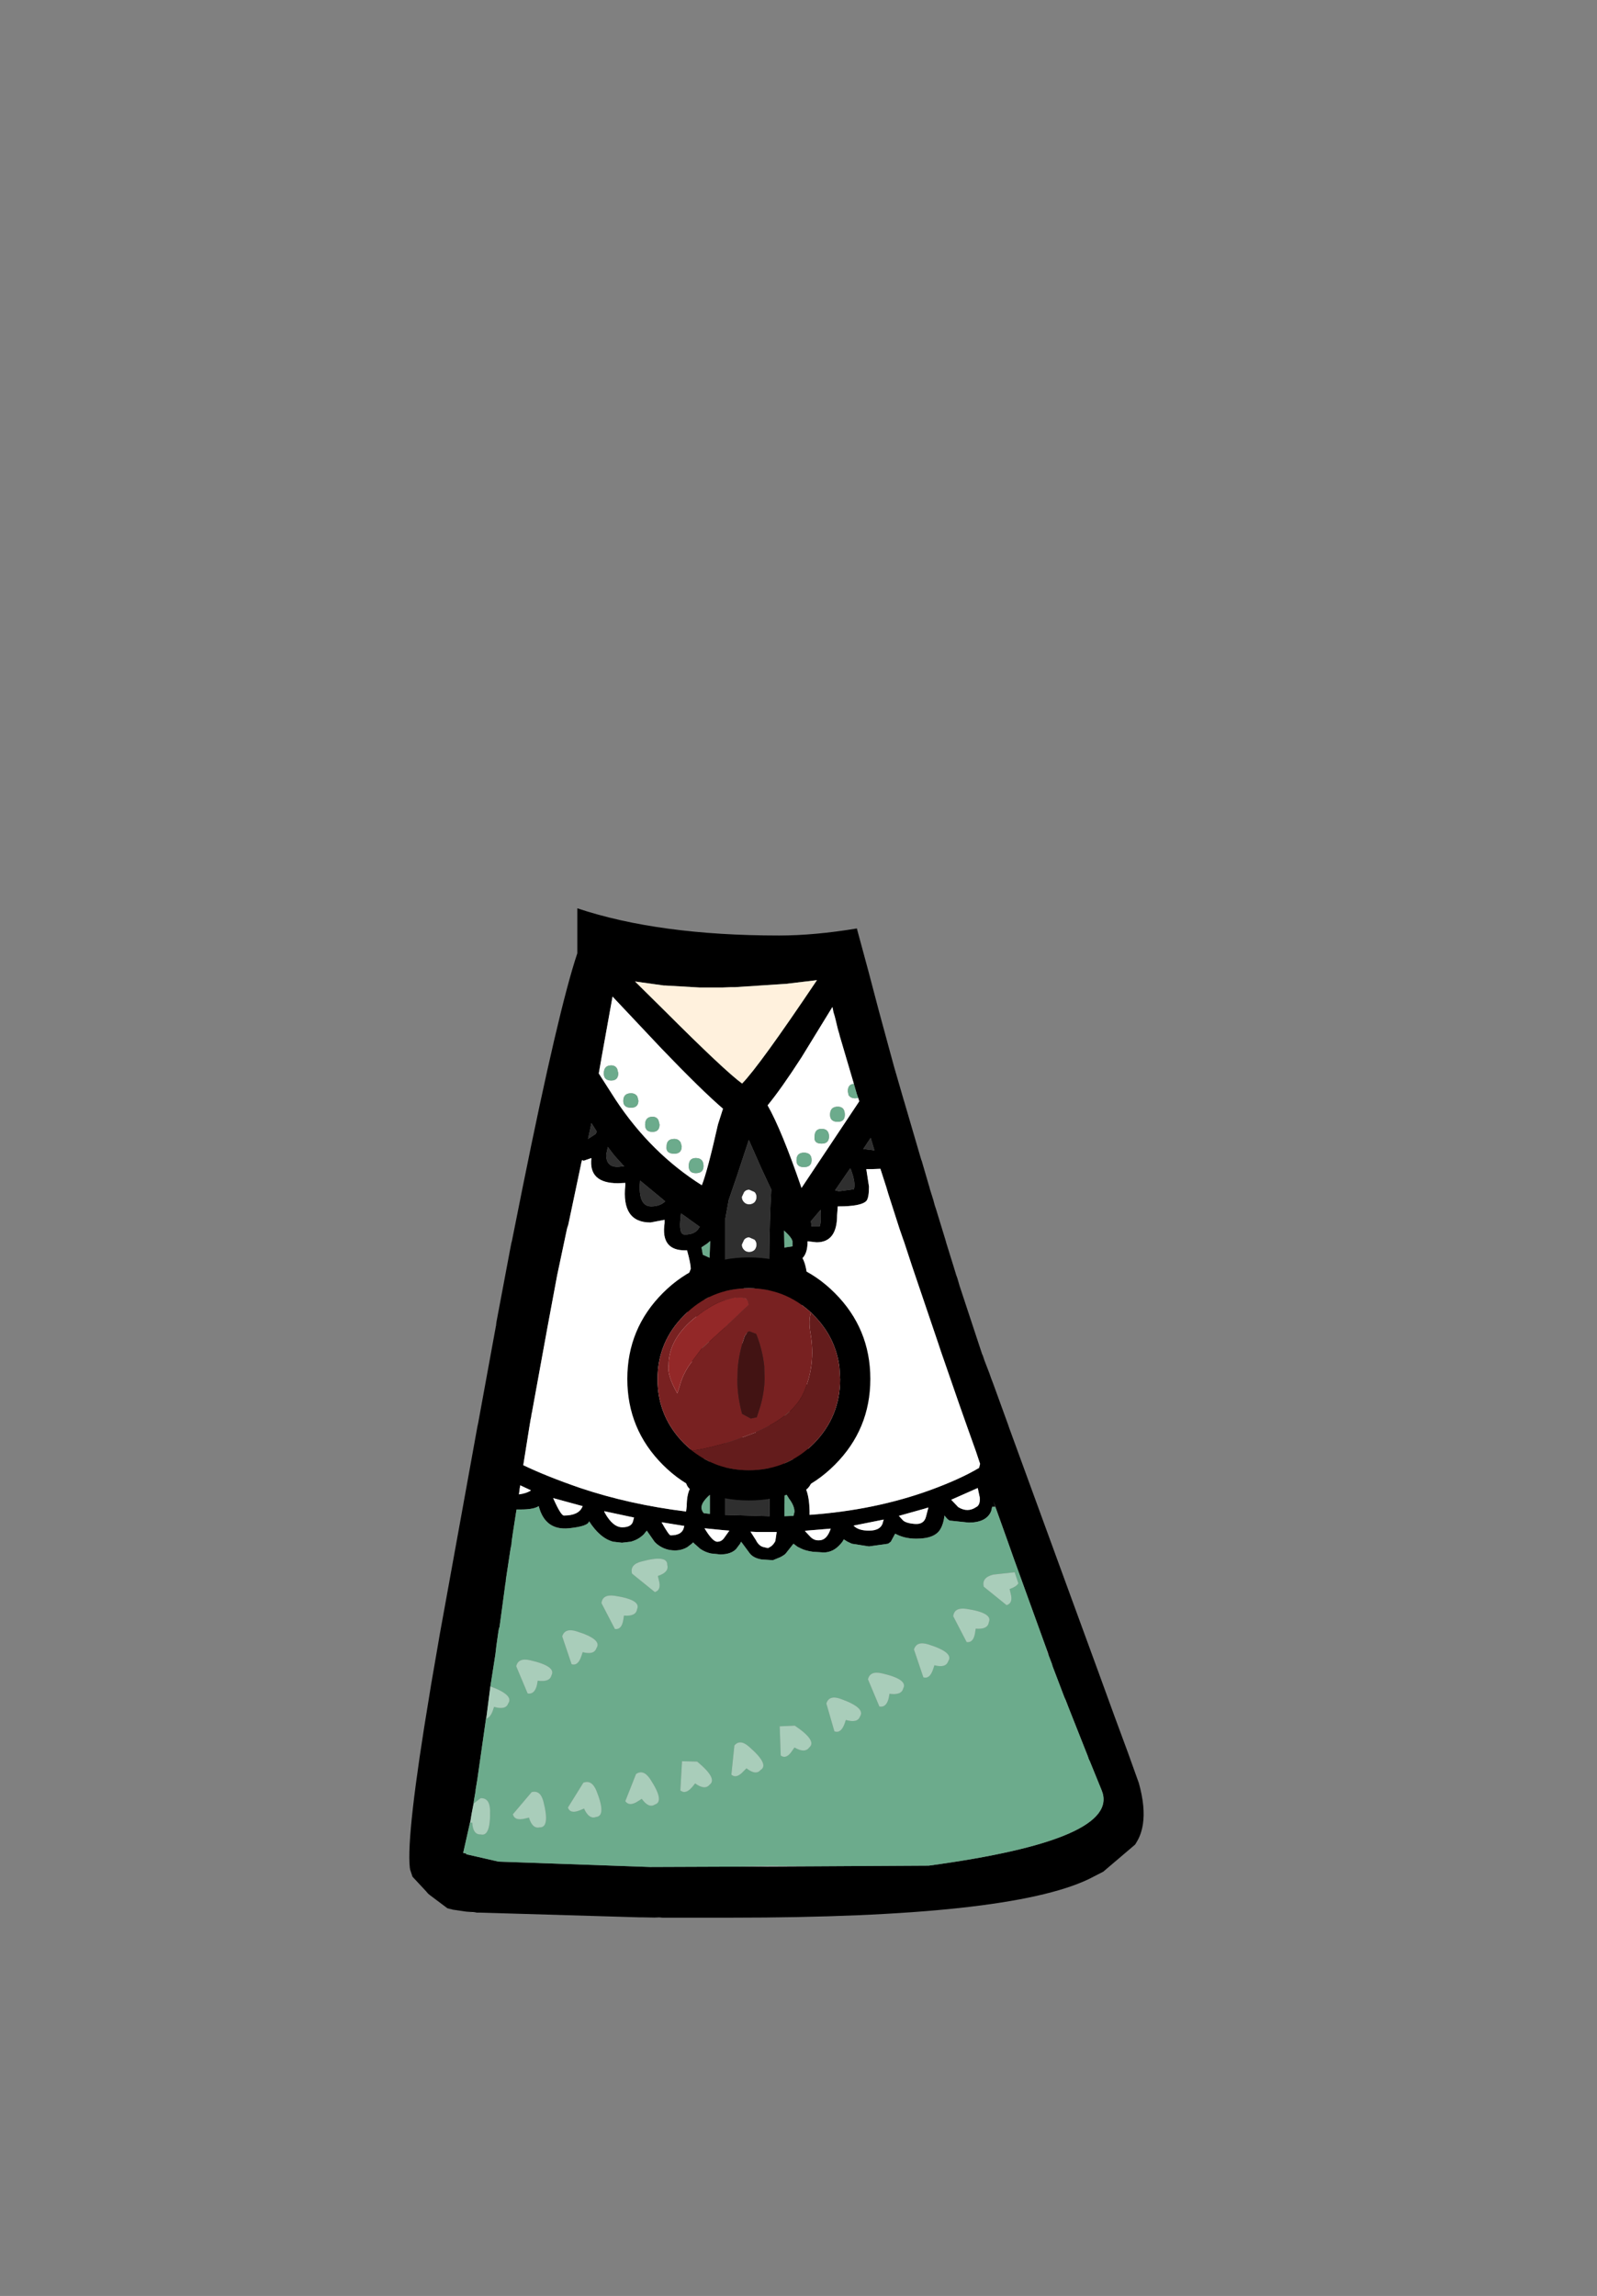<?xml version="1.0" encoding="UTF-8" standalone="no"?>
<svg xmlns:xlink="http://www.w3.org/1999/xlink" height="342.0px" width="237.9px" xmlns="http://www.w3.org/2000/svg">
  <rect width="100%" height="100%" fill="#808080" stroke="none"/>
  <g transform="matrix(1, 0, 0, 1, 118.05, 273.9)">
    <use height="150.35" transform="matrix(1.0, 0.0, 0.0, 1.0, -57.05, -138.6)" width="109.35" xlink:href="#shape0"/>
  </g>
  <defs>
    <g id="shape0" transform="matrix(1, 0, 0, 1, 57.05, 138.6)">
      <path d="M-44.1 -76.95 L-42.0 -88.1 -41.85 -88.85 -41.8 -89.0 -40.2 -97.0 Q-34.85 -123.55 -32.05 -131.9 L-32.05 -138.6 Q-19.9 -134.55 -2.0 -134.55 3.25 -134.55 9.6 -135.6 L9.7 -135.2 11.35 -129.1 12.85 -123.4 14.4 -117.7 15.15 -114.95 16.6 -109.95 16.65 -109.8 19.05 -101.6 19.2 -101.1 19.25 -101.0 20.3 -97.4 20.45 -96.9 20.45 -96.85 21.0 -95.1 21.05 -94.9 21.2 -94.35 21.4 -93.75 22.7 -89.5 22.85 -89.0 22.9 -88.8 24.05 -85.1 24.4 -83.95 24.55 -83.55 24.9 -82.35 28.25 -72.2 28.35 -72.0 28.6 -71.25 29.35 -69.3 29.9 -67.8 32.1 -61.75 32.25 -61.3 41.4 -36.25 45.7 -24.5 47.9 -18.45 49.95 -12.9 51.6 -8.3 Q52.6 -4.7 52.2 -2.15 51.95 -0.55 51.2 0.6 L51.15 0.7 51.05 0.85 51.0 0.9 46.3 4.9 44.15 6.0 Q32.15 11.75 -9.15 11.75 L-9.4 11.75 -19.4 11.75 -20.55 11.7 -19.85 11.75 -22.35 11.7 -21.8 11.7 -22.8 11.7 -46.5 11.0 -47.05 11.0 -47.25 10.95 -48.6 10.85 -50.3 10.6 -50.65 10.55 -51.4 10.35 -54.0 8.4 -54.3 8.15 -54.55 7.85 -56.6 5.65 -56.95 4.6 -57.0 4.3 Q-57.55 -0.6 -54.05 -21.6 L-53.85 -22.85 -52.65 -29.8 -52.55 -30.4 -52.05 -33.15 -46.95 -61.3 -46.9 -61.55 -46.8 -62.0 -46.75 -62.3 -44.3 -75.7 -44.1 -76.95 M9.15 -112.45 L7.1 -119.4 7.05 -119.55 7.0 -119.8 6.85 -120.3 6.75 -120.65 6.45 -121.9 6.3 -122.5 6.1 -123.15 6.05 -123.45 5.95 -123.9 1.35 -116.4 Q-1.65 -111.75 -3.7 -109.25 -1.6 -105.55 1.35 -96.95 L9.95 -109.85 9.8 -110.35 9.6 -110.9 9.15 -112.45 M8.6 -99.85 L8.45 -99.65 6.35 -96.6 6.9 -96.45 9.15 -96.75 Q9.45 -97.7 8.7 -99.7 L8.6 -99.85 M21.75 -73.7 L17.85 -85.2 16.6 -89.0 16.45 -89.4 16.3 -89.85 15.95 -90.85 14.25 -96.15 14.0 -97.0 13.1 -99.8 11.85 -99.75 11.0 -99.75 11.4 -97.15 Q11.4 -95.45 11.0 -95.0 10.2 -94.2 6.9 -94.2 L6.75 -94.2 6.65 -92.9 Q6.65 -88.85 3.6 -88.85 L2.25 -89.0 2.25 -88.95 Q2.25 -87.25 1.5 -86.5 2.25 -85.1 2.25 -82.3 2.25 -79.85 0.9 -79.15 1.75 -77.75 2.25 -74.55 2.25 -72.05 0.7 -71.45 1.7 -70.1 2.25 -67.2 2.25 -66.15 1.7 -65.5 2.5 -64.25 2.85 -61.45 L2.25 -59.55 1.95 -58.75 Q2.8 -57.45 3.15 -55.0 3.15 -52.85 2.05 -52.0 2.5 -50.85 2.55 -48.85 L2.55 -48.25 Q12.3 -48.95 20.55 -51.95 25.05 -53.6 27.8 -55.25 L27.95 -55.85 27.6 -56.9 27.35 -57.65 26.05 -61.3 24.85 -64.7 22.6 -71.2 21.75 -73.7 M12.2 -102.55 L12.15 -102.75 11.65 -104.4 10.55 -102.75 12.2 -102.55 M4.05 -91.2 Q4.3 -91.85 4.2 -93.7 L2.75 -92.0 2.85 -91.2 4.05 -91.2 M-1.0 -88.1 L0.0 -88.25 0.0 -88.95 Q0.0 -89.45 -1.25 -90.6 L-1.2 -88.1 -1.2 -88.05 -1.0 -88.1 M27.6 -52.25 L23.65 -50.5 24.7 -49.4 Q26.1 -48.55 27.35 -49.4 28.0 -49.7 27.9 -50.85 L27.6 -52.25 M37.8 -28.4 L33.15 -41.25 32.95 -41.8 32.05 -44.35 30.35 -49.1 30.35 -49.15 30.3 -49.2 29.95 -50.3 30.2 -49.45 29.75 -49.45 29.6 -48.8 Q28.9 -47.1 26.25 -47.1 L23.4 -47.4 Q23.05 -47.6 22.65 -48.15 22.5 -46.9 22.05 -46.15 21.25 -44.7 18.45 -44.7 16.65 -44.7 15.3 -45.45 L14.65 -44.25 14.25 -43.95 11.4 -43.55 8.85 -43.95 8.2 -44.25 7.65 -44.6 7.5 -44.35 7.45 -44.25 7.4 -44.2 7.2 -43.95 Q6.1 -42.65 4.65 -42.65 L3.05 -42.75 Q1.95 -42.9 1.25 -43.25 0.95 -43.4 0.75 -43.5 L0.15 -43.95 -1.0 -42.5 Q-1.15 -42.3 -1.8 -41.95 L-2.9 -41.5 -4.55 -41.6 Q-5.8 -41.8 -6.35 -42.5 L-7.2 -43.65 -7.65 -44.25 -7.8 -43.95 -8.4 -43.15 Q-9.0 -42.55 -10.05 -42.4 L-10.7 -42.35 -12.15 -42.5 Q-13.05 -42.7 -13.75 -43.2 L-14.6 -43.95 -14.8 -44.15 -14.85 -44.1 -15.0 -43.95 -15.65 -43.45 Q-16.5 -42.95 -17.5 -42.95 -19.05 -42.95 -20.25 -43.95 L-20.55 -44.25 -21.7 -45.9 -22.15 -45.35 Q-22.95 -44.55 -24.1 -44.25 L-25.4 -44.1 -26.7 -44.25 Q-28.65 -44.75 -30.3 -47.3 -30.4 -46.55 -33.3 -46.25 -36.85 -45.9 -37.8 -49.55 -38.55 -49.05 -40.45 -49.05 L-41.1 -49.05 -41.2 -48.45 -41.65 -45.55 -41.8 -44.5 -41.85 -44.1 -41.85 -43.95 -41.95 -43.3 -41.9 -43.7 -42.05 -42.85 -42.7 -38.55 -42.7 -38.35 -42.8 -37.8 -42.8 -37.75 -43.65 -31.45 -43.7 -31.5 -43.7 -31.45 -43.8 -30.9 -44.1 -28.8 -44.25 -27.5 -45.0 -22.7 -45.6 -18.05 -45.65 -17.9 -46.95 -8.8 -47.2 -7.3 -47.2 -7.15 -47.45 -5.7 -47.5 -5.25 -47.8 -3.7 -48.0 -2.45 -48.05 -2.4 -48.05 -2.35 -49.05 2.1 -48.6 2.2 -48.6 2.3 -43.8 3.4 -21.25 4.2 -8.1 4.15 2.75 4.1 20.3 4.0 Q49.1 0.1 46.05 -7.25 L44.3 -11.55 44.15 -11.85 44.0 -12.3 41.15 -19.5 40.5 -21.1 38.75 -25.7 38.65 -26.05 38.25 -27.1 38.0 -27.7 38.2 -27.25 37.8 -28.4 M15.85 -48.1 L16.45 -47.45 Q16.9 -47.0 18.25 -46.9 19.6 -46.8 19.9 -48.0 L20.25 -49.35 19.6 -49.15 15.85 -48.1 M13.5 -47.25 L13.6 -47.55 9.1 -46.65 Q9.8 -45.9 11.4 -45.9 13.25 -45.9 13.5 -47.25 M0.3 -48.7 Q0.3 -49.6 -0.5 -50.65 L-1.15 -51.7 -1.2 -49.8 -1.2 -48.05 0.15 -48.1 0.3 -48.7 M2.7 -44.95 Q3.35 -44.3 4.3 -44.5 5.2 -44.7 5.7 -46.2 L2.1 -45.9 1.85 -45.85 2.7 -44.95 M-9.25 -126.85 L-10.45 -126.8 -12.5 -126.8 -12.75 -126.8 -13.05 -126.8 -13.35 -126.8 -13.6 -126.8 -13.8 -126.8 -18.95 -127.1 -19.15 -127.1 -23.45 -127.7 -19.0 -123.3 Q-10.05 -114.35 -7.5 -112.5 -4.95 -115.1 3.65 -127.9 L-0.95 -127.35 -8.6 -126.85 -9.25 -126.85 M-27.1 -123.8 L-28.45 -116.3 -28.85 -114.0 -26.35 -110.1 Q-21.1 -102.15 -13.5 -97.35 -12.65 -99.5 -11.1 -106.4 L-10.35 -108.75 Q-13.55 -111.5 -19.5 -117.7 L-26.8 -125.45 -27.1 -123.8 M-31.5 -100.45 L-33.4 -91.45 -33.55 -91.0 -33.6 -90.8 -35.05 -83.95 -36.45 -76.45 -38.8 -63.55 -38.9 -63.1 -38.9 -62.95 -39.0 -62.5 -39.2 -61.3 -40.1 -55.65 Q-36.55 -53.95 -31.6 -52.25 -24.3 -49.8 -15.85 -48.75 L-15.75 -49.55 Q-15.75 -51.15 -15.3 -52.1 -16.3 -53.0 -15.75 -55.1 -15.75 -57.0 -15.15 -58.0 -16.25 -59.15 -16.05 -61.65 -16.05 -64.25 -14.9 -65.4 -15.65 -66.35 -16.05 -68.1 -16.05 -68.85 -15.05 -70.25 L-14.6 -70.8 Q-15.9 -71.65 -16.05 -73.95 L-14.3 -77.8 Q-16.85 -78.35 -16.35 -81.85 L-15.15 -84.9 Q-15.15 -85.65 -15.7 -87.65 L-16.0 -87.65 Q-19.65 -87.65 -19.05 -91.7 L-19.05 -92.2 -21.15 -91.8 Q-25.5 -91.8 -24.9 -97.35 L-24.9 -97.7 -26.0 -97.65 Q-30.4 -97.65 -29.95 -101.4 L-31.1 -101.0 -31.35 -101.1 -31.5 -100.5 -31.5 -100.45 M-29.95 -106.6 L-30.45 -104.25 -29.3 -105.0 -29.15 -105.35 -29.95 -106.6 M-25.15 -100.25 L-26.55 -101.8 -27.5 -103.05 -27.75 -101.9 Q-27.75 -99.65 -25.2 -100.2 L-25.1 -100.2 -25.15 -100.25 M-6.5 -104.1 L-8.3 -98.65 -9.5 -95.15 -10.05 -92.1 -10.05 -48.25 -3.4 -48.05 -3.45 -67.05 Q-3.65 -88.7 -3.15 -96.7 L-4.6 -99.8 -6.5 -104.1 M-16.6 -93.15 L-16.65 -92.85 -16.65 -92.65 Q-17.0 -90.0 -16.05 -90.0 -14.5 -90.0 -13.95 -90.95 L-13.8 -91.15 -15.95 -92.7 -16.45 -93.05 -16.6 -93.15 M-13.55 -88.1 L-13.35 -87.0 -12.35 -86.55 -12.25 -89.05 -12.65 -88.7 -13.55 -88.1 M-12.4 -83.75 L-12.4 -83.85 -12.55 -83.75 Q-14.15 -82.5 -14.15 -81.85 -14.15 -80.75 -12.7 -80.1 L-12.45 -79.95 -12.45 -80.1 -12.4 -83.75 M-0.95 -84.85 L-1.15 -85.1 -1.15 -84.85 -1.15 -81.05 -1.15 -81.0 -0.95 -81.05 Q0.2 -81.45 0.3 -82.75 0.4 -84.1 -0.95 -84.85 M-1.1 -73.4 Q0.0 -73.65 0.45 -74.75 0.85 -75.85 -0.05 -76.5 L-1.15 -77.45 -1.15 -73.4 -1.15 -73.35 -1.1 -73.4 M-21.05 -94.2 Q-19.75 -94.2 -18.95 -94.95 L-22.7 -98.05 -22.75 -97.35 Q-22.85 -94.2 -21.05 -94.2 M-35.65 -50.75 Q-34.5 -48.15 -34.05 -48.15 -31.85 -48.15 -31.3 -49.45 L-31.25 -49.55 -35.65 -50.75 M-1.2 -67.05 L-1.2 -66.95 -0.7 -67.05 Q0.4 -66.75 0.4 -67.65 0.15 -69.55 -1.15 -69.5 L-1.2 -67.05 M-12.4 -72.6 L-12.45 -76.5 -13.8 -73.95 Q-13.8 -72.85 -12.4 -72.6 M-12.45 -69.4 Q-13.65 -68.6 -13.65 -68.05 -13.65 -67.65 -12.45 -66.7 L-12.35 -66.6 -12.35 -66.7 -12.4 -69.4 -12.4 -69.45 -12.45 -69.4 M-12.3 -59.6 L-12.3 -63.15 -12.3 -63.5 -12.3 -63.7 -12.55 -63.5 Q-13.85 -62.4 -13.85 -61.35 -13.85 -60.45 -12.4 -59.6 L-12.3 -59.55 -12.3 -59.6 M-13.55 -55.85 L-13.55 -53.85 -12.35 -53.85 -12.35 -57.1 Q-13.35 -56.8 -13.55 -55.85 M-12.3 -51.15 L-12.3 -51.2 -12.4 -51.15 Q-13.55 -50.1 -13.55 -49.35 -13.55 -48.85 -13.2 -48.5 L-12.3 -48.4 -12.3 -51.15 M-1.15 -57.55 L-1.15 -53.25 -0.45 -53.7 -0.2 -53.8 Q0.9 -54.2 0.9 -55.1 0.9 -56.05 -0.35 -56.85 L-1.15 -57.55 M-1.0 -60.15 L-0.2 -60.7 Q0.5 -61.2 0.6 -62.1 0.65 -63.0 -1.15 -64.15 L-1.15 -60.15 -1.15 -60.1 -1.0 -60.15 M-40.65 -52.05 L-40.85 -50.6 -40.75 -51.3 Q-39.6 -51.45 -38.95 -51.9 L-40.55 -52.65 -40.65 -52.05 M-2.35 -45.7 L-3.3 -45.7 -3.4 -45.7 -5.35 -45.7 -6.25 -45.75 -5.45 -44.5 Q-5.0 -43.6 -4.3 -43.45 L-3.65 -43.3 -3.2 -43.55 Q-2.8 -43.85 -2.55 -44.35 L-2.35 -45.7 M-10.05 -45.95 L-13.1 -46.25 Q-11.9 -44.25 -11.2 -44.25 -10.55 -44.25 -10.15 -44.85 L-9.4 -45.9 -10.05 -45.95 M-16.15 -46.5 L-16.1 -46.6 -19.5 -47.15 Q-18.4 -45.2 -18.15 -45.2 -16.35 -45.2 -16.15 -46.5 M-23.6 -47.85 L-28.05 -48.8 -27.95 -48.55 Q-26.75 -46.4 -25.35 -46.4 -23.85 -46.4 -23.7 -47.5 L-23.6 -47.85" fill="#000000" fill-rule="evenodd" stroke="none"/>
      <path d="M9.8 -110.35 L9.95 -109.85 1.35 -96.95 Q-1.6 -105.55 -3.7 -109.25 -1.65 -111.75 1.35 -116.4 L5.95 -123.9 6.05 -123.45 6.1 -123.15 6.3 -122.5 6.45 -121.9 6.75 -120.65 6.85 -120.3 7.0 -119.8 7.05 -119.55 7.1 -119.4 9.15 -112.45 Q8.25 -112.4 8.25 -111.35 L8.35 -110.8 Q8.65 -110.3 9.35 -110.3 L9.8 -110.35 M1.7 -102.2 Q0.6 -102.2 0.6 -101.05 0.6 -100.05 1.7 -100.05 2.85 -100.05 2.85 -101.1 2.85 -102.2 1.7 -102.2 M3.3 -104.6 Q3.15 -103.55 4.35 -103.55 5.45 -103.55 5.45 -104.65 5.4 -105.75 4.35 -105.75 3.3 -105.75 3.3 -104.6 M5.6 -107.85 Q5.6 -106.8 6.75 -106.8 7.8 -106.8 7.8 -107.85 7.8 -109.05 6.75 -109.05 5.6 -109.05 5.6 -107.85 M22.6 -71.2 L24.85 -64.7 26.05 -61.3 27.35 -57.65 27.6 -56.9 27.95 -55.85 27.8 -55.25 Q25.05 -53.6 20.55 -51.95 12.3 -48.95 2.55 -48.25 L2.55 -48.85 Q2.5 -50.85 2.05 -52.0 3.15 -52.85 3.15 -55.0 2.8 -57.45 1.95 -58.75 L2.25 -59.55 2.85 -61.45 Q2.5 -64.25 1.7 -65.5 2.25 -66.15 2.25 -67.2 1.7 -70.1 0.7 -71.45 2.25 -72.05 2.25 -74.55 1.75 -77.75 0.9 -79.15 2.25 -79.85 2.25 -82.3 2.25 -85.1 1.5 -86.5 2.25 -87.25 2.25 -88.95 L2.25 -89.0 3.6 -88.85 Q6.65 -88.85 6.65 -92.9 L6.75 -94.2 6.9 -94.2 Q10.2 -94.2 11.0 -95.0 11.4 -95.45 11.4 -97.15 L11.0 -99.75 11.85 -99.75 13.1 -99.8 14.0 -97.0 14.25 -96.15 15.95 -90.85 16.3 -89.85 16.45 -89.4 16.6 -89.0 17.85 -85.2 21.75 -73.7 22.1 -72.6 22.6 -71.2 M-1.2 -88.1 L-1.0 -88.1 -1.2 -88.05 -1.2 -88.1 M27.6 -52.25 L27.9 -50.85 Q28.0 -49.7 27.35 -49.4 26.1 -48.55 24.7 -49.4 L23.65 -50.5 27.6 -52.25 M13.5 -47.25 Q13.25 -45.9 11.4 -45.9 9.8 -45.9 9.1 -46.65 L13.6 -47.55 13.5 -47.25 M15.85 -48.1 L19.6 -49.15 20.25 -49.35 19.9 -48.0 Q19.6 -46.8 18.25 -46.9 16.9 -47.0 16.45 -47.45 L15.85 -48.1 M2.7 -44.95 L1.85 -45.85 2.1 -45.9 5.7 -46.2 Q5.2 -44.7 4.3 -44.5 3.35 -44.3 2.7 -44.95 M-27.1 -123.8 L-26.8 -125.45 -19.5 -117.7 Q-13.55 -111.5 -10.35 -108.75 L-11.1 -106.4 Q-12.65 -99.5 -13.5 -97.35 -21.1 -102.15 -26.35 -110.1 L-28.85 -114.0 -28.45 -116.3 -27.1 -123.8 M-28.1 -114.0 Q-28.1 -112.95 -27.0 -112.95 -25.95 -112.95 -25.95 -114.05 L-26.1 -114.65 Q-26.35 -115.2 -27.0 -115.2 -28.1 -115.2 -28.1 -114.0 M-31.5 -100.45 L-31.5 -100.5 -31.35 -101.1 -31.1 -101.0 -29.95 -101.4 Q-30.4 -97.65 -26.0 -97.65 L-24.9 -97.7 -24.9 -97.35 Q-25.5 -91.8 -21.15 -91.8 L-19.05 -92.2 -19.05 -91.7 Q-19.65 -87.65 -16.0 -87.65 L-15.7 -87.65 Q-15.15 -85.65 -15.15 -84.9 L-16.35 -81.85 Q-16.85 -78.35 -14.3 -77.8 L-16.05 -73.95 Q-15.9 -71.65 -14.6 -70.8 L-15.05 -70.25 Q-16.05 -68.85 -16.05 -68.1 -15.65 -66.35 -14.9 -65.4 -16.05 -64.25 -16.05 -61.65 -16.25 -59.15 -15.15 -58.0 -15.75 -57.0 -15.75 -55.1 -16.3 -53.0 -15.3 -52.1 -15.75 -51.15 -15.75 -49.55 L-15.85 -48.75 Q-24.3 -49.8 -31.6 -52.25 -36.55 -53.95 -40.1 -55.65 L-39.2 -61.3 -39.0 -62.5 -38.9 -62.95 -38.9 -63.1 -38.8 -63.55 -36.45 -76.45 -35.05 -83.95 -33.6 -90.8 -33.55 -91.0 -33.4 -91.45 -31.5 -100.45 M-21.95 -106.35 Q-21.95 -105.3 -20.85 -105.3 -19.8 -105.3 -19.8 -106.4 L-19.95 -107.0 Q-20.2 -107.55 -20.85 -107.55 -21.95 -107.55 -21.95 -106.35 M-24.05 -108.9 Q-22.95 -108.9 -22.95 -109.95 L-23.1 -110.55 Q-23.4 -111.05 -24.05 -111.05 -25.2 -111.05 -25.2 -109.9 -25.2 -108.9 -24.05 -108.9 M-25.2 -100.2 L-25.15 -100.25 -25.1 -100.2 -25.2 -100.2 M-14.4 -99.15 Q-13.25 -99.15 -13.25 -100.2 -13.25 -101.4 -14.4 -101.4 -15.45 -101.4 -15.45 -100.2 -15.45 -99.15 -14.4 -99.15 M-17.6 -104.25 Q-18.75 -104.25 -18.75 -103.15 -18.9 -102.05 -17.6 -102.05 -16.5 -102.05 -16.5 -103.15 L-16.65 -103.7 Q-16.95 -104.25 -17.6 -104.25 M-7.2 -87.7 Q-7.55 -88.05 -7.55 -88.5 L-7.2 -89.25 Q-6.9 -89.6 -6.45 -89.6 L-5.65 -89.25 Q-5.35 -88.95 -5.35 -88.5 -5.35 -88.05 -5.65 -87.7 -6.0 -87.4 -6.45 -87.4 -6.9 -87.4 -7.2 -87.7 M-7.2 -96.35 Q-6.9 -96.7 -6.45 -96.7 L-5.65 -96.35 Q-5.35 -96.05 -5.35 -95.6 -5.35 -95.15 -5.65 -94.8 -6.0 -94.5 -6.45 -94.5 -6.9 -94.5 -7.2 -94.8 -7.55 -95.15 -7.55 -95.6 L-7.2 -96.35 M-12.4 -83.75 L-12.55 -83.75 -12.4 -83.85 -12.4 -83.75 M-12.7 -80.1 L-12.45 -80.1 -12.45 -79.95 -12.7 -80.1 M-1.15 -84.85 L-1.15 -85.1 -0.95 -84.85 -1.15 -84.85 M-0.95 -81.05 L-1.15 -81.0 -1.15 -81.05 -0.95 -81.05 M-5.65 -75.05 Q-5.35 -74.75 -5.35 -74.3 -5.35 -73.85 -5.65 -73.5 -6.0 -73.2 -6.45 -73.2 -6.9 -73.2 -7.2 -73.5 -7.55 -73.85 -7.55 -74.3 L-7.2 -75.05 Q-6.9 -75.4 -6.45 -75.4 L-5.65 -75.05 M-7.2 -80.6 Q-7.55 -80.95 -7.55 -81.4 L-7.2 -82.15 Q-6.9 -82.5 -6.45 -82.5 L-5.65 -82.15 Q-5.35 -81.85 -5.35 -81.4 -5.35 -80.95 -5.65 -80.6 -6.0 -80.3 -6.45 -80.3 -6.9 -80.3 -7.2 -80.6 M-1.15 -73.4 L-1.1 -73.4 -1.15 -73.35 -1.15 -73.4 M-35.65 -50.75 L-31.25 -49.55 -31.3 -49.45 Q-31.85 -48.15 -34.05 -48.15 -34.5 -48.15 -35.65 -50.75 M-5.35 -67.2 Q-5.35 -66.75 -5.65 -66.4 -6.0 -66.1 -6.45 -66.1 -6.9 -66.1 -7.2 -66.4 -7.55 -66.75 -7.55 -67.2 L-7.2 -67.95 Q-6.9 -68.3 -6.45 -68.3 L-5.65 -67.95 Q-5.35 -67.65 -5.35 -67.2 M-1.2 -67.05 L-0.7 -67.05 -1.2 -66.95 -1.2 -67.05 M-12.4 -69.4 L-12.45 -69.4 -12.4 -69.45 -12.4 -69.4 M-12.45 -66.7 L-12.35 -66.7 -12.35 -66.6 -12.45 -66.7 M-12.3 -63.5 L-12.55 -63.5 -12.3 -63.7 -12.3 -63.5 M-12.4 -59.6 L-12.3 -59.6 -12.3 -59.55 -12.4 -59.6 M-12.3 -51.15 L-12.4 -51.15 -12.3 -51.2 -12.3 -51.15 M-1.15 -60.15 L-1.0 -60.15 -1.15 -60.1 -1.15 -60.15 M-7.2 -52.2 Q-7.55 -52.55 -7.55 -53.0 L-7.2 -53.75 Q-6.9 -54.1 -6.45 -54.1 L-5.65 -53.75 Q-5.35 -53.45 -5.35 -53.0 -5.35 -52.55 -5.65 -52.2 -6.0 -51.9 -6.45 -51.9 -6.9 -51.9 -7.2 -52.2 M-6.45 -61.2 L-5.65 -60.85 Q-5.35 -60.55 -5.35 -60.1 -5.35 -59.65 -5.65 -59.3 -6.0 -59.0 -6.45 -59.0 -6.9 -59.0 -7.2 -59.3 -7.55 -59.65 -7.55 -60.1 L-7.2 -60.85 Q-6.9 -61.2 -6.45 -61.2 M-40.65 -52.05 L-40.55 -52.65 -38.95 -51.9 Q-39.6 -51.45 -40.75 -51.3 L-40.7 -51.45 -40.65 -52.05 M-16.15 -46.5 Q-16.35 -45.2 -18.15 -45.2 -18.4 -45.2 -19.5 -47.15 L-16.1 -46.6 -16.15 -46.5 M-10.05 -45.95 L-9.4 -45.9 -10.15 -44.85 Q-10.55 -44.25 -11.2 -44.25 -11.9 -44.25 -13.1 -46.25 L-10.05 -45.95 M-2.35 -45.7 L-2.55 -44.35 Q-2.8 -43.85 -3.2 -43.55 L-3.65 -43.3 -4.3 -43.45 Q-5.0 -43.6 -5.45 -44.5 L-6.25 -45.75 -5.35 -45.7 -3.4 -45.7 -3.3 -45.7 -2.35 -45.7 M-23.6 -47.85 L-23.7 -47.5 Q-23.85 -46.4 -25.35 -46.4 -26.75 -46.4 -27.95 -48.55 L-28.05 -48.8 -23.6 -47.85" fill="#ffffff" fill-rule="evenodd" stroke="none"/>
      <path d="M9.8 -110.35 L9.35 -110.3 Q8.65 -110.3 8.35 -110.8 L8.25 -111.35 Q8.25 -112.4 9.15 -112.45 L9.6 -110.9 9.8 -110.35 M5.6 -107.85 Q5.6 -109.05 6.75 -109.05 7.8 -109.05 7.8 -107.85 7.8 -106.8 6.75 -106.8 5.6 -106.8 5.6 -107.85 M3.3 -104.6 Q3.3 -105.75 4.35 -105.75 5.4 -105.75 5.45 -104.65 5.45 -103.55 4.35 -103.55 3.15 -103.55 3.3 -104.6 M1.7 -102.2 Q2.85 -102.2 2.85 -101.1 2.85 -100.05 1.7 -100.05 0.6 -100.05 0.6 -101.05 0.6 -102.2 1.7 -102.2 M-1.2 -88.1 L-1.25 -90.6 Q0.0 -89.45 0.0 -88.95 L0.0 -88.25 -1.0 -88.1 -1.2 -88.1 M30.3 -49.2 L30.35 -49.15 30.35 -49.1 32.05 -44.35 32.95 -41.8 33.15 -41.25 37.8 -28.4 38.0 -27.7 38.25 -27.1 38.65 -26.05 38.75 -25.7 40.5 -21.1 40.7 -20.65 41.15 -19.5 44.0 -12.3 44.15 -11.85 44.3 -11.55 46.05 -7.25 Q49.1 0.1 20.3 4.0 L2.75 4.1 -3.1 4.05 -8.1 4.15 -21.25 4.2 -43.8 3.4 -48.6 2.3 -48.6 2.2 -49.05 2.1 -48.05 -2.35 -48.05 -2.4 -47.7 -2.4 Q-47.6 -0.6 -46.45 -0.65 -44.95 -0.25 -45.05 -4.25 -45.1 -6.1 -46.45 -6.05 L-47.5 -5.25 -47.45 -5.7 -47.2 -7.15 -47.2 -7.3 -46.95 -8.8 -45.65 -17.9 Q-45.05 -18.0 -44.65 -19.05 L-44.45 -19.65 Q-42.7 -19.15 -42.35 -20.15 -41.45 -21.4 -45.0 -22.7 L-44.25 -27.5 -44.1 -28.8 -43.8 -30.9 -43.7 -31.45 -43.65 -31.45 -42.8 -37.75 -42.8 -37.8 -42.7 -38.35 -42.7 -38.55 -42.05 -42.85 -41.95 -43.3 -41.85 -43.95 -41.85 -44.1 -41.8 -44.5 -41.65 -45.55 -41.2 -48.45 -41.1 -49.05 -40.45 -49.05 Q-38.55 -49.05 -37.8 -49.55 -36.85 -45.9 -33.3 -46.25 -30.4 -46.55 -30.3 -47.3 -28.65 -44.75 -26.7 -44.25 L-25.4 -44.1 -24.1 -44.25 Q-22.95 -44.55 -22.15 -45.35 L-21.7 -45.9 -20.55 -44.25 -20.25 -43.95 Q-19.05 -42.95 -17.5 -42.95 -16.5 -42.95 -15.65 -43.45 L-15.0 -43.95 -14.85 -44.1 -14.8 -44.15 -14.6 -43.95 -13.75 -43.2 Q-13.05 -42.7 -12.15 -42.5 L-10.7 -42.35 -10.05 -42.4 Q-9.0 -42.55 -8.4 -43.15 L-7.8 -43.95 -7.65 -44.25 -7.2 -43.65 -6.35 -42.5 Q-5.8 -41.8 -4.55 -41.6 L-2.9 -41.5 -1.8 -41.95 Q-1.15 -42.3 -1.0 -42.5 L0.15 -43.95 0.75 -43.5 Q0.95 -43.4 1.25 -43.25 1.95 -42.9 3.05 -42.75 L4.65 -42.65 Q6.1 -42.65 7.2 -43.95 L7.4 -44.2 7.45 -44.25 7.5 -44.35 7.65 -44.6 8.2 -44.25 8.85 -43.95 11.4 -43.55 14.25 -43.95 14.65 -44.25 15.3 -45.45 Q16.65 -44.7 18.45 -44.7 21.25 -44.7 22.05 -46.15 22.5 -46.9 22.65 -48.15 23.05 -47.6 23.4 -47.4 L26.25 -47.1 Q28.9 -47.1 29.6 -48.8 L29.75 -49.45 30.2 -49.45 30.3 -49.2 M25.9 -34.25 Q24.1 -34.5 23.95 -33.15 L25.95 -29.3 Q26.95 -29.15 27.2 -30.65 L27.3 -31.3 Q29.1 -31.15 29.25 -32.25 29.9 -33.65 25.9 -34.25 M20.95 -25.25 L21.15 -25.85 Q22.85 -25.4 23.2 -26.45 24.1 -27.75 20.25 -28.95 18.5 -29.5 18.1 -28.2 L19.5 -24.05 Q20.45 -23.75 20.95 -25.25 M33.65 -38.05 L33.1 -39.7 29.9 -39.35 Q28.15 -38.9 28.5 -37.55 L31.9 -34.8 Q32.9 -35.1 32.5 -36.55 L32.35 -37.2 Q33.35 -37.55 33.65 -38.05 M0.3 -48.7 L0.15 -48.1 -1.2 -48.05 -1.2 -49.8 -1.15 -51.7 -0.5 -50.65 Q0.3 -49.6 0.3 -48.7 M7.15 -20.85 Q5.45 -21.45 5.05 -20.15 L6.25 -16.0 Q7.2 -15.65 7.75 -17.1 L7.95 -17.7 Q9.7 -17.2 10.05 -18.2 10.95 -19.5 7.15 -20.85 M2.5 -13.6 Q3.7 -14.6 0.35 -16.85 L-1.9 -16.75 -1.75 -12.4 Q-0.9 -11.8 -0.05 -13.1 L0.3 -13.6 Q1.85 -12.7 2.5 -13.6 M14.45 -21.6 Q16.25 -21.35 16.5 -22.4 17.25 -23.75 13.3 -24.65 11.55 -25.05 11.25 -23.75 L12.95 -19.7 Q14.0 -19.5 14.35 -21.0 L14.45 -21.6 M-28.1 -114.0 Q-28.1 -115.2 -27.0 -115.2 -26.35 -115.2 -26.1 -114.65 L-25.95 -114.05 Q-25.95 -112.95 -27.0 -112.95 -28.1 -112.95 -28.1 -114.0 M-24.05 -108.9 Q-25.2 -108.9 -25.2 -109.9 -25.2 -111.05 -24.05 -111.05 -23.4 -111.05 -23.1 -110.55 L-22.95 -109.95 Q-22.95 -108.9 -24.05 -108.9 M-21.95 -106.35 Q-21.95 -107.55 -20.85 -107.55 -20.2 -107.55 -19.95 -107.0 L-19.8 -106.4 Q-19.8 -105.3 -20.85 -105.3 -21.95 -105.3 -21.95 -106.35 M-17.6 -104.25 Q-16.95 -104.25 -16.65 -103.7 L-16.5 -103.15 Q-16.5 -102.05 -17.6 -102.05 -18.9 -102.05 -18.75 -103.15 -18.75 -104.25 -17.6 -104.25 M-14.4 -99.15 Q-15.45 -99.15 -15.45 -100.2 -15.45 -101.4 -14.4 -101.4 -13.25 -101.4 -13.25 -100.2 -13.25 -99.15 -14.4 -99.15 M-13.55 -88.1 L-12.65 -88.7 -12.25 -89.05 -12.35 -86.55 -13.35 -87.0 -13.55 -88.1 M-12.55 -83.75 L-12.4 -83.75 -12.45 -80.1 -12.7 -80.1 Q-14.15 -80.75 -14.15 -81.85 -14.15 -82.5 -12.55 -83.75 M-1.15 -84.85 L-0.95 -84.85 Q0.4 -84.1 0.3 -82.75 0.2 -81.45 -0.95 -81.05 L-1.15 -81.05 -1.15 -84.85 M-1.15 -73.4 L-1.15 -77.45 -0.05 -76.5 Q0.85 -75.85 0.45 -74.75 0.0 -73.65 -1.1 -73.4 L-1.15 -73.4 M-0.7 -67.05 L-1.2 -67.05 -1.15 -69.5 Q0.15 -69.55 0.4 -67.65 0.4 -66.75 -0.7 -67.05 M-12.4 -72.6 Q-13.8 -72.85 -13.8 -73.95 L-12.45 -76.5 -12.4 -72.6 M-12.45 -69.4 L-12.4 -69.4 -12.35 -66.7 -12.45 -66.7 Q-13.65 -67.65 -13.65 -68.05 -13.65 -68.6 -12.45 -69.4 M-12.3 -63.5 L-12.3 -63.15 -12.3 -59.6 -12.4 -59.6 Q-13.85 -60.45 -13.85 -61.35 -13.85 -62.4 -12.55 -63.5 L-12.3 -63.5 M-13.55 -55.85 Q-13.35 -56.8 -12.35 -57.1 L-12.35 -53.85 -13.55 -53.85 -13.55 -55.85 M-12.4 -51.15 L-12.3 -51.15 -12.3 -48.4 -13.2 -48.5 Q-13.55 -48.85 -13.55 -49.35 -13.55 -50.1 -12.4 -51.15 M-1.15 -60.15 L-1.15 -64.15 Q0.65 -63.0 0.6 -62.1 0.5 -61.2 -0.2 -60.7 L-1.0 -60.15 -1.15 -60.15 M-1.15 -57.55 L-0.35 -56.85 Q0.9 -56.05 0.9 -55.1 0.9 -54.2 -0.2 -53.8 L-0.45 -53.7 -1.15 -53.25 -1.15 -57.55 M-19.9 -38.5 L-20.05 -39.15 Q-18.35 -39.7 -18.65 -40.8 -18.6 -42.35 -22.5 -41.3 -24.25 -40.85 -23.9 -39.5 L-20.5 -36.75 Q-19.5 -37.05 -19.9 -38.5 M-14.9 -7.75 L-14.5 -8.25 Q-13.05 -7.2 -12.35 -8.05 -11.1 -8.95 -14.2 -11.5 L-16.45 -11.55 -16.7 -7.2 Q-15.9 -6.55 -14.9 -7.75 M-6.45 -13.7 Q-7.8 -14.9 -8.65 -13.9 L-9.1 -9.55 Q-8.35 -8.9 -7.3 -10.05 L-6.85 -10.5 Q-5.45 -9.4 -4.75 -10.25 -3.4 -11.05 -6.45 -13.7 M-23.3 -9.65 L-24.9 -5.6 Q-24.3 -4.75 -23.0 -5.6 L-22.45 -5.95 Q-21.4 -4.5 -20.5 -5.1 -19.0 -5.55 -21.2 -8.9 -22.2 -10.4 -23.3 -9.65 M-33.45 -4.65 Q-33.1 -3.65 -31.65 -4.25 L-31.05 -4.5 Q-30.3 -2.85 -29.25 -3.25 -27.7 -3.4 -29.2 -7.15 -29.9 -8.85 -31.15 -8.35 L-33.45 -4.65 M-37.1 -5.55 Q-37.55 -7.3 -38.85 -6.95 L-41.65 -3.65 Q-41.4 -2.65 -39.9 -3.0 L-39.25 -3.15 Q-38.75 -1.45 -37.65 -1.7 -36.1 -1.65 -37.1 -5.55 M-37.95 -23.55 Q-36.15 -23.3 -35.9 -24.35 -35.15 -25.7 -39.1 -26.6 -40.85 -27.0 -41.15 -25.7 L-39.45 -21.65 Q-38.4 -21.45 -38.05 -22.95 L-37.95 -23.55 M-26.5 -36.2 Q-28.3 -36.45 -28.45 -35.1 L-26.45 -31.25 Q-25.45 -31.1 -25.2 -32.6 L-25.1 -33.25 Q-23.3 -33.1 -23.15 -34.2 -22.5 -35.6 -26.5 -36.2 M-32.9 -26.0 Q-31.95 -25.7 -31.45 -27.2 L-31.25 -27.8 Q-29.55 -27.35 -29.2 -28.4 -28.3 -29.7 -32.15 -30.9 -33.9 -31.45 -34.3 -30.15 L-32.9 -26.0" fill="#6cab8c" fill-rule="evenodd" stroke="none"/>
      <path d="M8.6 -99.85 L8.7 -99.7 Q9.45 -97.7 9.15 -96.75 L6.9 -96.45 6.35 -96.6 8.45 -99.65 8.6 -99.85 M12.2 -102.55 L10.55 -102.75 11.65 -104.4 12.15 -102.75 12.2 -102.55 M4.05 -91.2 L2.85 -91.2 2.75 -92.0 4.2 -93.7 Q4.3 -91.85 4.05 -91.2 M-25.2 -100.2 Q-27.75 -99.65 -27.75 -101.9 L-27.5 -103.05 -26.55 -101.8 -25.15 -100.25 -25.2 -100.2 M-29.95 -106.6 L-29.15 -105.35 -29.3 -105.0 -30.45 -104.25 -29.95 -106.6 M-6.5 -104.1 L-4.6 -99.8 -3.15 -96.7 Q-3.65 -88.7 -3.45 -67.05 L-3.4 -48.05 -10.05 -48.25 -10.05 -92.1 -9.5 -95.15 -8.3 -98.65 -6.5 -104.1 M-7.2 -96.35 L-7.55 -95.6 Q-7.55 -95.15 -7.2 -94.8 -6.9 -94.5 -6.45 -94.5 -6.0 -94.5 -5.65 -94.8 -5.35 -95.15 -5.35 -95.6 -5.35 -96.05 -5.65 -96.35 L-6.45 -96.7 Q-6.9 -96.7 -7.2 -96.35 M-7.2 -87.7 Q-6.9 -87.4 -6.45 -87.4 -6.0 -87.4 -5.65 -87.7 -5.35 -88.05 -5.35 -88.5 -5.35 -88.95 -5.65 -89.25 L-6.45 -89.6 Q-6.9 -89.6 -7.2 -89.25 L-7.55 -88.5 Q-7.55 -88.05 -7.2 -87.7 M-16.6 -93.15 L-16.45 -93.05 -15.95 -92.7 -13.8 -91.15 -13.95 -90.95 Q-14.5 -90.0 -16.05 -90.0 -17.0 -90.0 -16.65 -92.65 L-16.65 -92.85 -16.6 -93.15 M-7.2 -80.6 Q-6.9 -80.3 -6.45 -80.3 -6.0 -80.3 -5.65 -80.6 -5.35 -80.95 -5.35 -81.4 -5.35 -81.85 -5.65 -82.15 L-6.45 -82.5 Q-6.9 -82.5 -7.2 -82.15 L-7.55 -81.4 Q-7.55 -80.95 -7.2 -80.6 M-5.65 -75.05 L-6.45 -75.4 Q-6.9 -75.4 -7.2 -75.05 L-7.55 -74.3 Q-7.55 -73.85 -7.2 -73.5 -6.9 -73.2 -6.45 -73.2 -6.0 -73.2 -5.65 -73.5 -5.35 -73.85 -5.35 -74.3 -5.35 -74.75 -5.65 -75.05 M-21.05 -94.2 Q-22.85 -94.2 -22.75 -97.35 L-22.7 -98.05 -18.95 -94.95 Q-19.75 -94.2 -21.05 -94.2 M-5.35 -67.2 Q-5.35 -67.65 -5.65 -67.95 L-6.45 -68.3 Q-6.9 -68.3 -7.2 -67.95 L-7.55 -67.2 Q-7.55 -66.75 -7.2 -66.4 -6.9 -66.1 -6.45 -66.1 -6.0 -66.1 -5.65 -66.4 -5.35 -66.75 -5.35 -67.2 M-6.45 -61.2 Q-6.9 -61.2 -7.2 -60.85 L-7.55 -60.1 Q-7.55 -59.65 -7.2 -59.3 -6.9 -59.0 -6.45 -59.0 -6.0 -59.0 -5.65 -59.3 -5.35 -59.65 -5.35 -60.1 -5.35 -60.55 -5.65 -60.85 L-6.45 -61.2 M-7.2 -52.2 Q-6.9 -51.9 -6.45 -51.9 -6.0 -51.9 -5.65 -52.2 -5.35 -52.55 -5.35 -53.0 -5.35 -53.45 -5.65 -53.75 L-6.45 -54.1 Q-6.9 -54.1 -7.2 -53.75 L-7.55 -53.0 Q-7.55 -52.55 -7.2 -52.2" fill="#2f2f2f" fill-rule="evenodd" stroke="none"/>
      <path d="M29.35 -69.3 L29.6 -68.65 29.9 -67.8 29.35 -69.3 M-19.4 11.75 L-19.85 11.75 -20.55 11.7 -19.4 11.75 M-22.35 11.7 L-22.8 11.7 -21.8 11.7 -22.35 11.7 M-46.5 11.0 L-46.8 11.0 -47.05 11.0 -46.5 11.0 M-47.25 10.95 L-47.4 10.95 -47.65 10.95 -47.9 10.9 -48.6 10.85 -47.25 10.95 M-50.65 10.55 L-50.7 10.55 -51.4 10.35 -50.65 10.55 M-44.3 -75.7 L-44.2 -76.45 -44.1 -76.95 -44.3 -75.7 M22.6 -71.2 L22.1 -72.6 21.75 -73.7 22.6 -71.2 M30.3 -49.2 L30.2 -49.45 29.95 -50.3 30.3 -49.2 M-41.95 -43.3 L-42.05 -42.85 -41.9 -43.7 -41.95 -43.3 M-8.1 4.15 L-3.1 4.05 2.75 4.1 -8.1 4.15 M41.15 -19.5 L40.7 -20.65 40.5 -21.1 41.15 -19.5 M38.0 -27.7 L37.8 -28.4 38.2 -27.25 38.0 -27.7 M-8.6 -126.85 L-9.1 -126.85 -9.25 -126.85 -8.6 -126.85 M-40.75 -51.3 L-40.85 -50.6 -40.65 -52.05 -40.7 -51.45 -40.75 -51.3" fill="#cccccc" fill-rule="evenodd" stroke="none"/>
      <path d="M-45.0 -22.7 Q-41.45 -21.4 -42.35 -20.15 -42.7 -19.15 -44.45 -19.65 L-44.65 -19.05 Q-45.05 -18.0 -45.65 -17.9 L-45.6 -18.05 -45.0 -22.7 M-47.5 -5.25 L-46.45 -6.05 Q-45.1 -6.1 -45.05 -4.25 -44.95 -0.25 -46.45 -0.65 -47.6 -0.6 -47.7 -2.4 L-48.05 -2.4 -48.0 -2.45 -47.8 -3.7 -47.5 -5.25 M33.65 -38.05 Q33.35 -37.55 32.35 -37.2 L32.5 -36.55 Q32.9 -35.1 31.9 -34.8 L28.5 -37.55 Q28.15 -38.9 29.9 -39.35 L33.1 -39.7 33.65 -38.05 M20.95 -25.25 Q20.45 -23.75 19.5 -24.05 L18.1 -28.2 Q18.5 -29.5 20.25 -28.95 24.1 -27.75 23.2 -26.45 22.85 -25.4 21.15 -25.85 L20.95 -25.25 M25.9 -34.25 Q29.9 -33.65 29.25 -32.25 29.1 -31.15 27.3 -31.3 L27.2 -30.65 Q26.95 -29.15 25.95 -29.3 L23.95 -33.15 Q24.1 -34.5 25.9 -34.25 M14.45 -21.6 L14.35 -21.0 Q14.0 -19.5 12.95 -19.7 L11.25 -23.75 Q11.55 -25.05 13.3 -24.65 17.25 -23.75 16.5 -22.4 16.25 -21.35 14.45 -21.6 M2.5 -13.6 Q1.85 -12.7 0.3 -13.6 L-0.05 -13.1 Q-0.9 -11.8 -1.75 -12.4 L-1.9 -16.75 0.35 -16.85 Q3.7 -14.6 2.5 -13.6 M7.15 -20.85 Q10.95 -19.5 10.05 -18.2 9.7 -17.2 7.95 -17.7 L7.75 -17.1 Q7.2 -15.65 6.25 -16.0 L5.05 -20.15 Q5.45 -21.45 7.15 -20.85 M-19.9 -38.5 Q-19.5 -37.05 -20.5 -36.75 L-23.9 -39.5 Q-24.25 -40.85 -22.5 -41.3 -18.6 -42.35 -18.65 -40.8 -18.35 -39.7 -20.05 -39.15 L-19.9 -38.5 M-32.9 -26.0 L-34.3 -30.15 Q-33.9 -31.45 -32.15 -30.9 -28.3 -29.7 -29.2 -28.4 -29.55 -27.35 -31.25 -27.8 L-31.45 -27.2 Q-31.95 -25.7 -32.9 -26.0 M-26.5 -36.2 Q-22.5 -35.6 -23.15 -34.2 -23.3 -33.1 -25.1 -33.25 L-25.2 -32.6 Q-25.45 -31.1 -26.45 -31.25 L-28.45 -35.1 Q-28.3 -36.45 -26.5 -36.2 M-37.95 -23.55 L-38.05 -22.95 Q-38.4 -21.45 -39.45 -21.65 L-41.15 -25.7 Q-40.85 -27.0 -39.1 -26.6 -35.15 -25.7 -35.9 -24.35 -36.15 -23.3 -37.95 -23.55 M-37.1 -5.55 Q-36.1 -1.65 -37.65 -1.7 -38.75 -1.45 -39.25 -3.15 L-39.9 -3.0 Q-41.4 -2.65 -41.65 -3.65 L-38.85 -6.95 Q-37.55 -7.3 -37.1 -5.55 M-33.45 -4.65 L-31.15 -8.35 Q-29.9 -8.85 -29.2 -7.15 -27.7 -3.4 -29.25 -3.25 -30.3 -2.85 -31.05 -4.5 L-31.65 -4.25 Q-33.1 -3.65 -33.45 -4.65 M-23.3 -9.65 Q-22.2 -10.4 -21.2 -8.9 -19.0 -5.55 -20.5 -5.1 -21.4 -4.5 -22.45 -5.95 L-23.0 -5.6 Q-24.3 -4.75 -24.9 -5.6 L-23.3 -9.65 M-6.45 -13.7 Q-3.4 -11.05 -4.75 -10.25 -5.45 -9.4 -6.85 -10.5 L-7.3 -10.05 Q-8.35 -8.9 -9.1 -9.55 L-8.65 -13.9 Q-7.8 -14.9 -6.45 -13.7 M-14.9 -7.75 Q-15.9 -6.55 -16.7 -7.2 L-16.45 -11.55 -14.2 -11.5 Q-11.1 -8.95 -12.35 -8.05 -13.05 -7.2 -14.5 -8.25 L-14.9 -7.75" fill="#a9cdba" fill-rule="evenodd" stroke="none"/>
      <path d="M-8.6 -126.85 L-0.95 -127.35 3.65 -127.9 Q-4.95 -115.1 -7.5 -112.5 -10.05 -114.35 -19.0 -123.3 L-23.45 -127.7 -19.15 -127.1 -18.95 -127.1 -13.8 -126.8 -13.6 -126.8 -13.35 -126.8 -13.05 -126.8 -12.75 -126.8 -12.5 -126.8 -10.45 -126.8 -9.25 -126.85 -9.1 -126.85 -8.6 -126.85" fill="#fff1dd" fill-rule="evenodd" stroke="none"/>
      <path d="M11.6 -68.5 Q11.6 -61.0 6.3 -55.7 1.0 -50.4 -6.5 -50.4 -14.0 -50.4 -19.3 -55.7 -24.6 -61.0 -24.6 -68.5 -24.6 -76.0 -19.3 -81.3 -14.0 -86.6 -6.5 -86.6 1.0 -86.6 6.3 -81.3 11.6 -76.0 11.6 -68.5 M-14.95 -57.8 Q-13.1 -56.35 -10.95 -55.6 -8.85 -54.9 -6.5 -54.9 -0.85 -54.9 3.15 -58.85 7.1 -62.85 7.1 -68.45 L7.0 -70.2 Q6.45 -74.7 3.15 -78.0 L2.75 -78.4 Q-1.15 -82.0 -6.5 -82.0 -12.15 -82.0 -16.1 -78.0 -20.1 -74.05 -20.1 -68.45 -20.1 -62.85 -16.1 -58.85 L-14.95 -57.8" fill="#000000" fill-rule="evenodd" stroke="none"/>
      <path d="M2.75 -78.4 L3.15 -78.0 Q6.45 -74.7 7.0 -70.2 L7.1 -68.45 Q7.1 -62.85 3.15 -58.85 -0.85 -54.9 -6.5 -54.9 -8.85 -54.9 -10.95 -55.6 -13.1 -56.35 -14.95 -57.8 -11.95 -58.25 -8.5 -59.4 L-5.7 -60.45 -5.5 -60.5 -5.5 -60.55 Q-0.05 -62.9 1.55 -66.2 3.5 -70.4 2.7 -75.2 2.35 -77.2 2.75 -78.4" fill="#641c1c" fill-rule="evenodd" stroke="none"/>
      <path d="M2.75 -78.4 Q2.35 -77.2 2.7 -75.2 3.5 -70.4 1.55 -66.2 -0.05 -62.9 -5.5 -60.55 L-5.5 -60.5 -5.7 -60.45 -8.5 -59.4 Q-11.95 -58.25 -14.95 -57.8 L-16.1 -58.85 Q-20.1 -62.85 -20.1 -68.45 -20.1 -74.05 -16.1 -78.0 -12.15 -82.0 -6.5 -82.0 -1.15 -82.0 2.75 -78.4 M-6.7 -75.45 L-7.1 -74.9 Q-7.95 -72.5 -8.15 -70.05 L-8.2 -68.3 Q-8.2 -65.85 -7.5 -63.3 L-6.2 -62.6 -5.3 -62.8 -5.3 -62.85 -4.75 -64.55 Q-4.2 -66.55 -4.15 -68.5 L-4.15 -68.75 -4.2 -70.0 -4.2 -70.35 Q-4.45 -72.8 -5.4 -75.2 L-6.45 -75.6 -6.7 -75.45 M-6.65 -80.15 Q-7.0 -80.65 -7.8 -80.65 L-8.25 -80.6 -8.55 -80.65 -9.7 -80.35 Q-11.85 -79.75 -14.3 -77.8 -18.45 -74.55 -18.45 -70.55 -18.7 -69.05 -17.15 -66.35 L-16.8 -67.45 Q-16.35 -69.15 -15.3 -70.65 L-13.55 -73.0 -10.35 -75.9 -6.5 -79.55 -6.65 -80.15" fill="#782121" fill-rule="evenodd" stroke="none"/>
      <path d="M-6.65 -80.15 L-6.5 -79.55 -10.35 -75.9 -13.55 -73.0 -15.3 -70.65 Q-16.35 -69.15 -16.8 -67.45 L-17.15 -66.35 Q-18.7 -69.05 -18.45 -70.55 -18.45 -74.55 -14.3 -77.8 -11.85 -79.75 -9.7 -80.35 L-8.55 -80.65 -8.25 -80.6 -7.8 -80.65 Q-7.0 -80.65 -6.65 -80.15" fill="#932828" fill-rule="evenodd" stroke="none"/>
      <path d="M-6.7 -75.45 L-6.45 -75.6 -5.4 -75.2 Q-4.45 -72.8 -4.2 -70.35 L-4.2 -70.0 -4.15 -68.75 -4.15 -68.5 Q-4.2 -66.55 -4.75 -64.55 L-5.3 -62.85 -5.3 -62.8 -6.2 -62.6 -7.5 -63.3 Q-8.2 -65.85 -8.2 -68.3 L-8.15 -70.05 Q-7.95 -72.5 -7.1 -74.9 L-6.7 -75.45" fill="#421313" fill-rule="evenodd" stroke="none"/>
    </g>
  </defs>
</svg>
